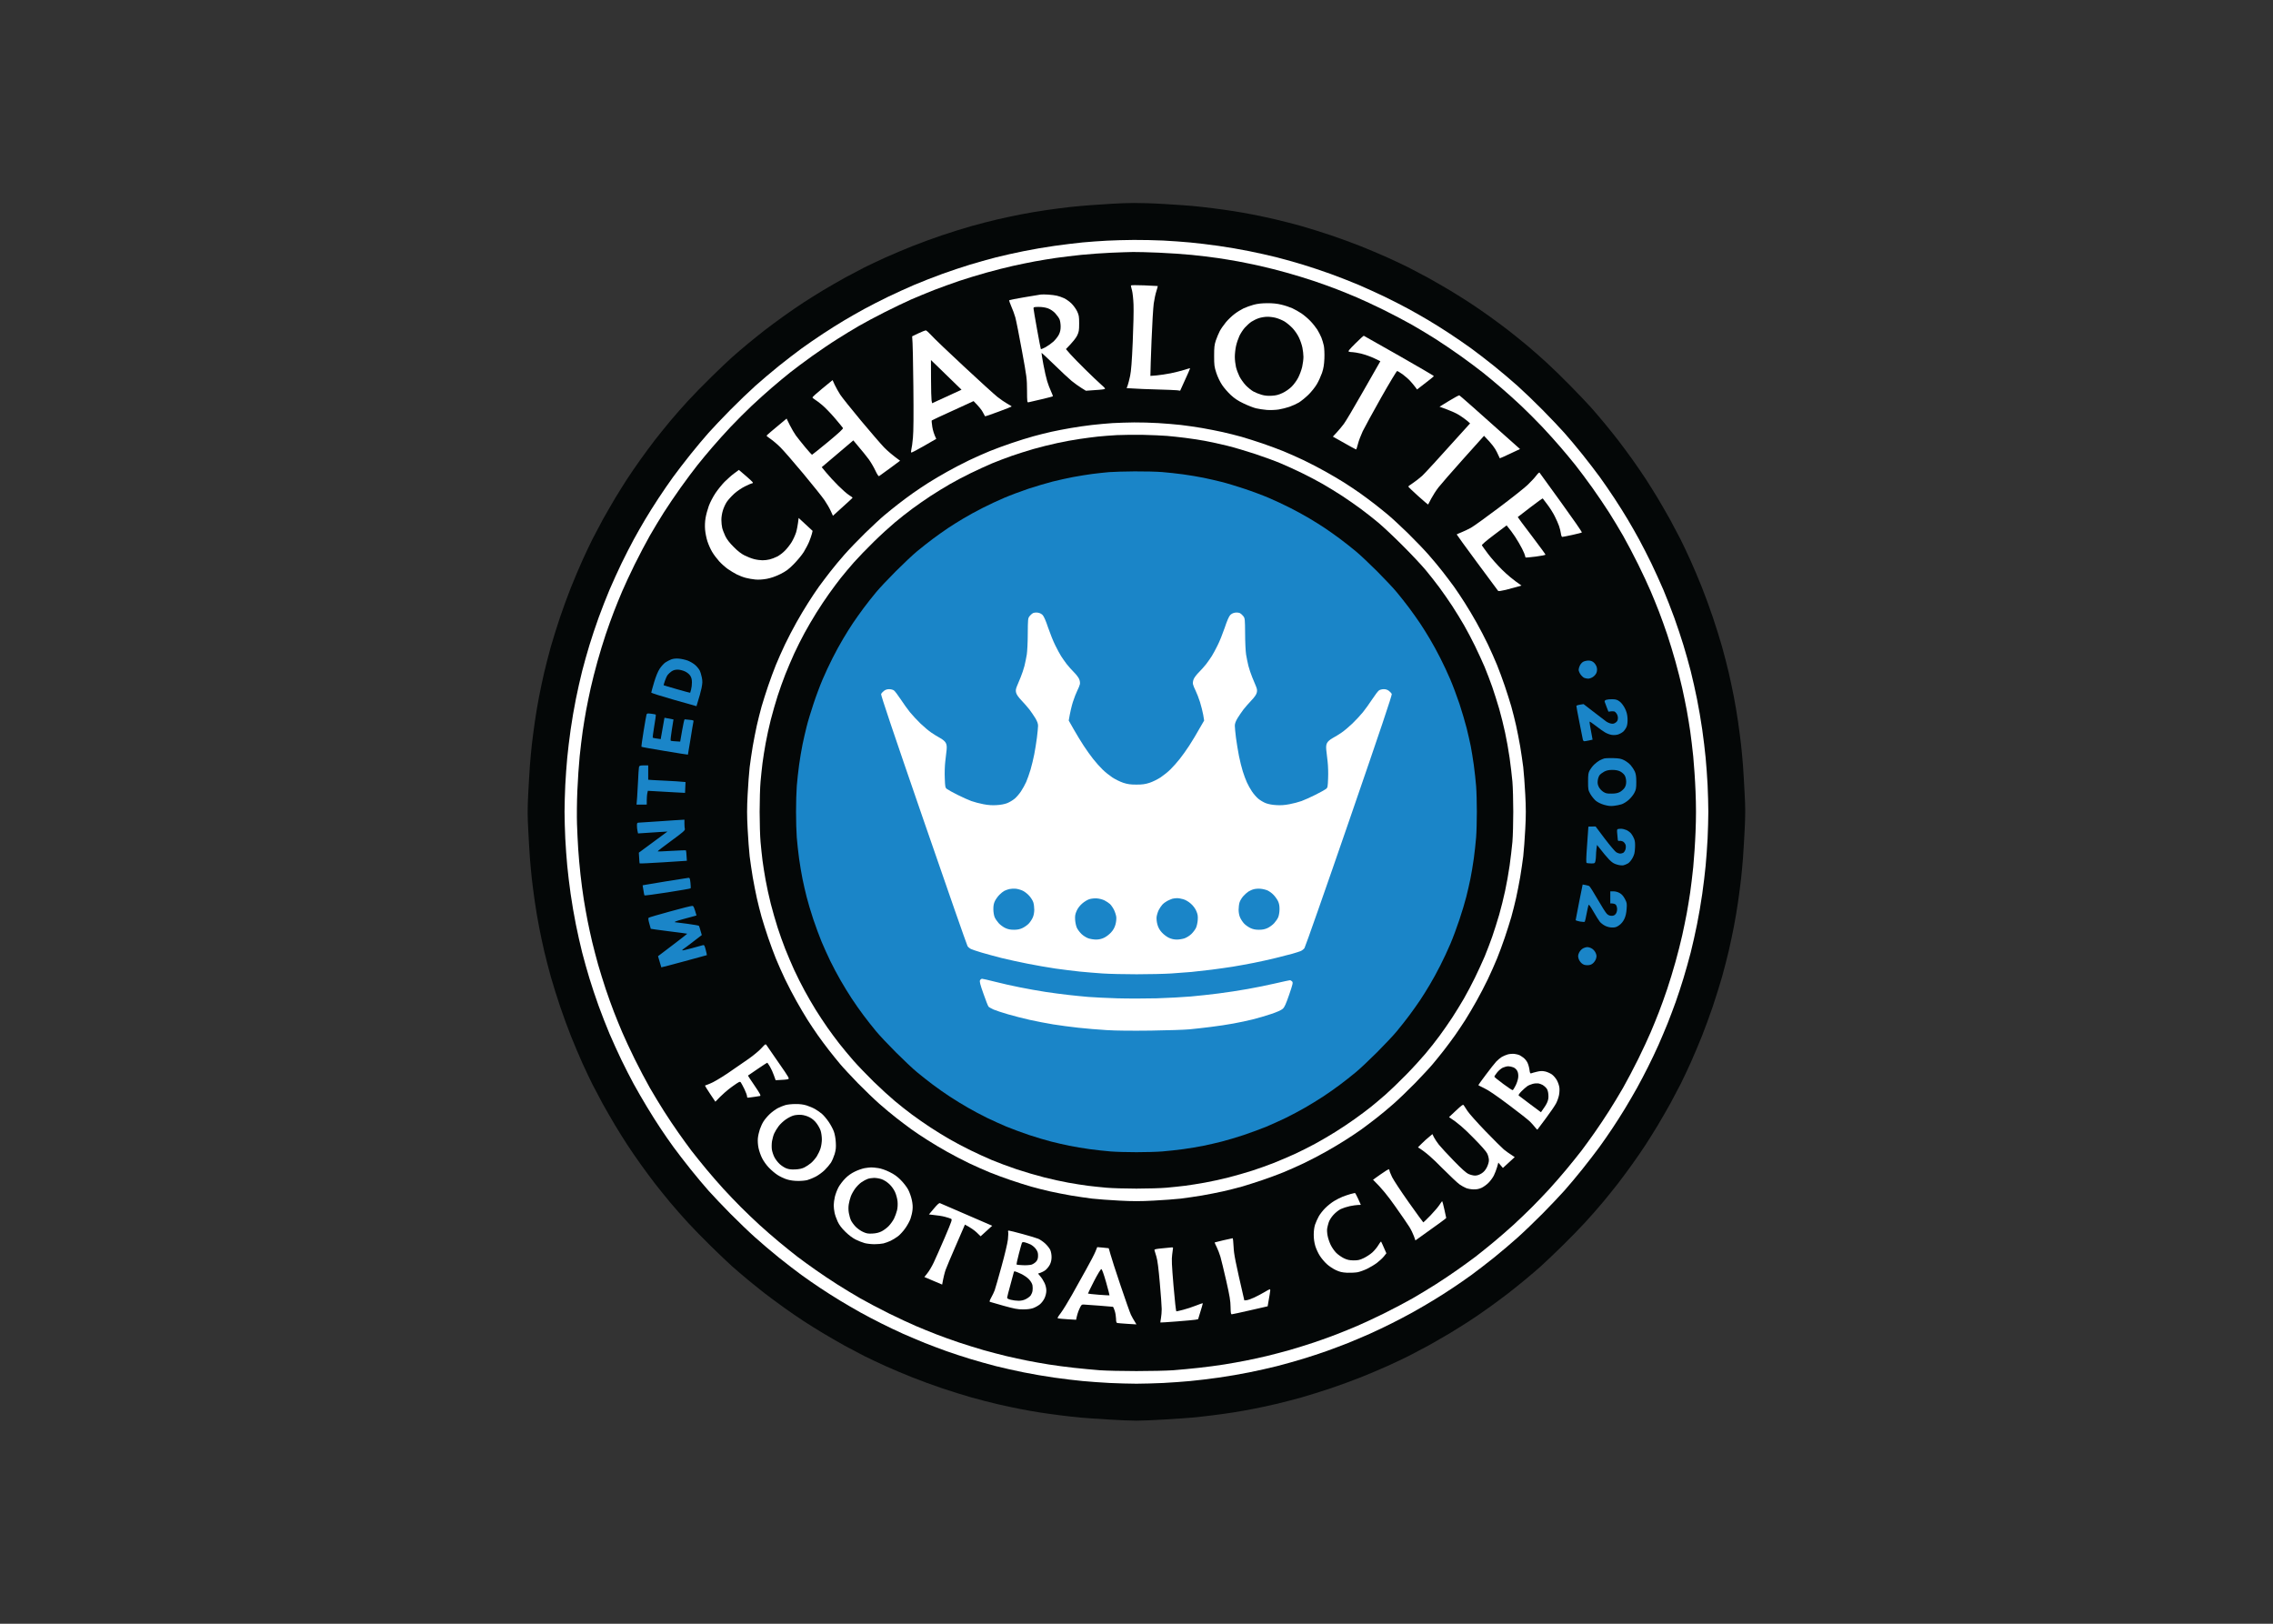 <svg clip-rule="evenodd" fill-rule="evenodd" stroke-linejoin="round" stroke-miterlimit="2" viewBox="0 0 560 400" xmlns="http://www.w3.org/2000/svg"><rect x="0" y="0" width="560" height="400" fill="#333333" stroke="none"/><g fill-rule="nonzero" transform="matrix(1.5 0 0 1.5 129.986 49.971)"><path d="m96.1.14c-.85.05-2.41.16-3.47.23-1.05.07-2.67.22-3.59.32s-2.65.33-3.84.5-3.03.48-4.09.69c-1.05.2-2.83.58-3.96.84-1.12.26-3.04.76-4.27 1.1-1.23.35-3.4 1.03-4.83 1.51s-3.63 1.29-4.89 1.79-3.24 1.34-4.4 1.86c-1.16.53-2.72 1.26-3.47 1.64s-2.19 1.14-3.22 1.7c-1.02.57-2.63 1.5-3.59 2.07-.95.58-2.37 1.46-3.15 1.97-.79.51-2.24 1.51-3.22 2.21-.99.71-2.41 1.76-3.16 2.34-.75.59-2.01 1.59-2.79 2.24s-1.92 1.62-2.54 2.17c-.61.54-2.16 2.02-3.45 3.28s-3.01 3.02-3.82 3.91c-.82.88-2.14 2.39-2.94 3.34-.79.95-1.92 2.35-2.5 3.1s-1.63 2.17-2.34 3.16c-.7.98-1.7 2.43-2.21 3.22-.51.78-1.39 2.2-1.97 3.15-.57.96-1.5 2.57-2.07 3.59-.56 1.03-1.32 2.47-1.7 3.22s-1.11 2.31-1.64 3.47c-.52 1.16-1.36 3.14-1.86 4.4s-1.31 3.46-1.79 4.89-1.16 3.6-1.51 4.83c-.34 1.23-.84 3.15-1.1 4.27-.26 1.13-.64 2.91-.84 3.96-.21 1.06-.52 2.9-.69 4.09s-.4 2.92-.5 3.84-.24 2.42-.31 3.34-.19 3.04-.28 4.71c-.12 2.4-.12 3.64.01 5.94.08 1.6.2 3.67.27 4.59s.21 2.42.31 3.34.33 2.65.5 3.84.48 3.03.69 4.09c.2 1.05.58 2.83.84 3.96.26 1.12.76 3.04 1.1 4.27.35 1.23 1.03 3.4 1.51 4.83s1.29 3.63 1.79 4.89 1.34 3.24 1.86 4.4c.53 1.16 1.26 2.72 1.64 3.47s1.14 2.19 1.7 3.22c.57 1.02 1.5 2.63 2.07 3.59.58.95 1.46 2.37 1.97 3.15.51.79 1.51 2.24 2.21 3.22.71.99 1.76 2.41 2.34 3.16s1.71 2.15 2.5 3.1c.8.95 2.12 2.46 2.94 3.34.81.89 2.53 2.65 3.82 3.91s2.84 2.74 3.45 3.28c.62.55 1.76 1.52 2.54 2.17s2.04 1.65 2.79 2.24c.75.58 2.17 1.63 3.16 2.34.98.7 2.43 1.7 3.22 2.21.78.51 2.2 1.39 3.15 1.97.96.57 2.57 1.5 3.59 2.07 1.03.56 2.47 1.32 3.22 1.7s2.31 1.11 3.47 1.64c1.16.52 3.14 1.36 4.4 1.86s3.46 1.31 4.89 1.79 3.6 1.16 4.83 1.51c1.23.34 3.15.84 4.27 1.1 1.13.26 2.78.62 3.69.79.9.18 2.32.43 3.15.56.84.13 2.41.36 3.5.49 1.09.14 2.62.31 3.41.38.78.07 2.82.21 4.52.31 1.7.11 3.76.19 4.58.19s2.88-.08 4.58-.19c1.7-.1 3.74-.24 4.52-.31.79-.07 2.32-.24 3.41-.38 1.09-.13 2.66-.36 3.5-.49.83-.13 2.25-.38 3.15-.56.91-.17 2.56-.53 3.69-.79 1.12-.26 3.04-.76 4.27-1.1 1.23-.35 3.4-1.03 4.83-1.51s3.63-1.29 4.89-1.79 3.24-1.34 4.4-1.86c1.16-.53 2.72-1.26 3.47-1.64s2.19-1.14 3.22-1.7c1.02-.57 2.63-1.5 3.59-2.07.95-.58 2.37-1.46 3.15-1.97.79-.51 2.24-1.51 3.22-2.21.99-.71 2.41-1.76 3.16-2.34.75-.59 2.01-1.59 2.79-2.24s1.92-1.62 2.54-2.17c.61-.54 2.16-2.02 3.45-3.28s3.01-3.02 3.82-3.91c.82-.88 2.14-2.39 2.94-3.34.79-.95 1.92-2.35 2.5-3.1s1.63-2.17 2.34-3.16c.7-.98 1.7-2.43 2.21-3.22.51-.78 1.39-2.2 1.97-3.15.57-.96 1.5-2.57 2.07-3.59.56-1.03 1.32-2.47 1.7-3.22s1.11-2.31 1.64-3.47c.52-1.16 1.36-3.14 1.86-4.4s1.31-3.46 1.79-4.89 1.16-3.6 1.51-4.83c.34-1.23.84-3.15 1.1-4.27.26-1.13.64-2.91.84-3.96.21-1.06.52-2.9.69-4.09s.4-2.92.5-3.84.24-2.42.31-3.34.19-3.04.28-4.71c.12-2.4.12-3.64-.01-5.94-.08-1.6-.2-3.67-.27-4.59s-.21-2.42-.31-3.34-.33-2.65-.5-3.84-.48-3.03-.69-4.09c-.2-1.05-.58-2.83-.84-3.96-.26-1.12-.76-3.04-1.1-4.27-.35-1.23-1.03-3.4-1.51-4.83s-1.29-3.63-1.79-4.89-1.34-3.24-1.86-4.4c-.53-1.16-1.26-2.72-1.64-3.47s-1.14-2.19-1.7-3.22c-.57-1.02-1.5-2.63-2.07-3.59-.58-.95-1.46-2.37-1.97-3.15-.51-.79-1.51-2.24-2.21-3.22-.71-.99-1.76-2.41-2.34-3.16-.59-.75-1.59-2.01-2.24-2.79s-1.62-1.92-2.17-2.54c-.54-.61-2.02-2.16-3.28-3.45s-3.02-3.01-3.91-3.82c-.88-.82-2.39-2.14-3.34-2.94-.95-.79-2.35-1.92-3.1-2.5s-2.17-1.63-3.16-2.34c-.98-.7-2.43-1.7-3.22-2.21-.78-.51-2.2-1.39-3.15-1.97-.96-.57-2.57-1.5-3.59-2.07-1.03-.56-2.47-1.32-3.22-1.7s-2.31-1.11-3.47-1.64c-1.16-.52-3.14-1.36-4.4-1.86s-3.46-1.31-4.89-1.79-3.6-1.16-4.83-1.51c-1.23-.34-3.15-.84-4.27-1.1-1.13-.26-2.78-.62-3.69-.79-.9-.18-2.32-.43-3.15-.56-.84-.13-2.41-.36-3.5-.49-1.09-.14-2.62-.31-3.41-.38-.78-.07-2.82-.21-4.52-.31-1.7-.11-3.96-.18-5.01-.17-1.06.01-2.62.06-3.47.12z" fill="#040707"/><path d="m95.17 6.21c-1.09.05-2.9.19-4.02.29-1.13.11-3.22.37-4.65.57s-3.69.59-5.01.86c-1.33.26-3.39.73-4.59 1.03-1.19.31-3.11.84-4.27 1.2-1.16.35-3.19 1.03-4.52 1.51s-3.39 1.29-4.58 1.79c-1.19.51-3.14 1.4-4.33 1.97-1.2.58-2.95 1.48-3.91 2-.95.52-2.43 1.36-3.28 1.87-.85.5-2.41 1.48-3.47 2.18-1.05.69-2.64 1.78-3.52 2.42-.89.65-2.56 1.93-3.72 2.86s-2.91 2.42-3.9 3.3c-.99.89-2.84 2.66-4.11 3.95s-2.88 2.98-3.57 3.76c-.7.78-2.03 2.37-2.96 3.53s-2.21 2.83-2.86 3.72c-.64.88-1.73 2.47-2.42 3.52-.7 1.06-1.68 2.62-2.18 3.47-.51.85-1.35 2.33-1.87 3.28-.52.96-1.42 2.71-2 3.91-.57 1.19-1.46 3.14-1.97 4.33-.5 1.19-1.31 3.25-1.79 4.58s-1.16 3.36-1.51 4.52c-.36 1.16-.89 3.08-1.2 4.27-.3 1.2-.77 3.26-1.03 4.59-.27 1.32-.66 3.58-.86 5.01s-.46 3.52-.56 4.65c-.11 1.12-.25 3.13-.32 4.45-.06 1.33-.12 3.31-.12 4.4s.06 3.07.12 4.4c.07 1.32.21 3.33.32 4.45.1 1.13.36 3.22.56 4.65s.59 3.69.86 5.01c.26 1.33.73 3.39 1.03 4.59.31 1.19.84 3.11 1.2 4.27.35 1.16 1.03 3.19 1.51 4.52s1.29 3.39 1.79 4.58c.51 1.19 1.4 3.14 1.97 4.33.58 1.2 1.48 2.95 2 3.91.52.95 1.5 2.65 2.18 3.77.68 1.13 1.68 2.72 2.23 3.53.54.82 1.49 2.19 2.11 3.04s1.88 2.49 2.81 3.65 2.26 2.75 2.96 3.53c.69.78 2.3 2.47 3.57 3.76 1.27 1.28 3.12 3.06 4.11 3.94.99.89 2.74 2.38 3.9 3.31s2.8 2.19 3.65 2.81 2.22 1.57 3.04 2.11c.81.55 2.29 1.49 3.28 2.09s2.52 1.49 3.4 1.98c.89.49 2.42 1.3 3.41 1.79.99.5 2.6 1.27 3.59 1.71s2.61 1.12 3.59 1.52c.99.39 2.58.99 3.53 1.33.96.34 2.68.91 3.84 1.26 1.16.36 3.08.89 4.27 1.2 1.2.3 3.26.77 4.59 1.03 1.32.27 3.58.66 5.01.86s3.52.46 4.65.56c1.12.11 3.13.25 4.45.32 1.33.06 3.31.12 4.4.12s3.07-.06 4.4-.12c1.32-.07 3.33-.21 4.45-.32 1.13-.1 3.22-.36 4.65-.56s3.69-.59 5.01-.86c1.33-.26 3.39-.73 4.59-1.03 1.19-.31 3.11-.84 4.27-1.2 1.16-.35 2.88-.92 3.84-1.26.95-.34 2.54-.94 3.53-1.33.98-.4 2.6-1.08 3.59-1.52s2.6-1.21 3.59-1.71c.99-.49 2.52-1.3 3.41-1.79.88-.49 2.41-1.38 3.4-1.98s2.47-1.54 3.28-2.09c.82-.54 2.19-1.49 3.04-2.11s2.49-1.88 3.65-2.81 2.91-2.42 3.9-3.31c.99-.88 2.84-2.66 4.11-3.94 1.27-1.29 2.88-2.98 3.57-3.76.7-.78 2.03-2.37 2.96-3.53s2.19-2.8 2.81-3.65 1.57-2.22 2.11-3.04c.55-.81 1.49-2.29 2.09-3.28s1.49-2.52 1.98-3.4c.49-.89 1.3-2.42 1.79-3.41.5-.99 1.27-2.6 1.71-3.59s1.12-2.61 1.52-3.59c.39-.99.99-2.58 1.33-3.53.34-.96.91-2.68 1.26-3.84.36-1.16.89-3.08 1.2-4.27.3-1.2.77-3.26 1.03-4.59.27-1.32.66-3.58.86-5.01s.46-3.52.56-4.65c.11-1.12.25-3.13.32-4.45.06-1.33.12-3.31.12-4.4s-.06-3.07-.12-4.4c-.07-1.32-.21-3.33-.32-4.45-.1-1.13-.36-3.22-.56-4.65s-.59-3.69-.86-5.01c-.26-1.33-.73-3.39-1.03-4.59-.31-1.19-.84-3.11-1.2-4.27-.35-1.16-1.03-3.19-1.51-4.52s-1.29-3.39-1.79-4.58c-.51-1.19-1.4-3.14-1.97-4.33-.58-1.2-1.48-2.95-2-3.91-.52-.95-1.36-2.43-1.87-3.28-.5-.85-1.48-2.41-2.18-3.47-.69-1.05-1.78-2.64-2.42-3.52-.65-.89-1.93-2.56-2.86-3.72s-2.26-2.75-2.96-3.53c-.69-.78-2.3-2.47-3.57-3.76s-3.12-3.06-4.11-3.95c-.99-.88-2.74-2.37-3.9-3.3s-2.83-2.21-3.72-2.86c-.88-.64-2.47-1.73-3.52-2.42-1.06-.7-2.62-1.68-3.47-2.18-.85-.51-2.33-1.35-3.28-1.87-.96-.52-2.71-1.42-3.91-2-1.19-.57-3.14-1.46-4.33-1.97-1.19-.5-3.25-1.31-4.58-1.79s-3.36-1.16-4.52-1.51c-1.16-.36-3.08-.89-4.27-1.2-1.2-.3-3.26-.77-4.59-1.03-1.32-.27-3.58-.66-5.01-.86s-3.52-.46-4.65-.56c-1.12-.11-3.13-.25-4.45-.32-1.33-.06-3.51-.11-4.83-.1-1.33.01-3.31.06-4.4.12z" fill="#fff"/><path d="m95.85 8.19c-1.33.06-3.53.21-4.89.35s-3.26.37-4.21.51-2.49.39-3.41.56-2.56.51-3.65.75-3.04.74-4.33 1.1c-1.3.36-3.3.97-4.46 1.36s-3.03 1.07-4.15 1.5c-1.12.44-2.82 1.15-3.78 1.56-.95.42-2.9 1.36-4.33 2.08s-3.36 1.75-4.27 2.28c-.92.53-2.51 1.5-3.53 2.15-1.03.64-2.86 1.89-4.09 2.76-1.23.88-2.88 2.11-3.67 2.74s-2.13 1.74-2.97 2.47c-.85.72-2.33 2.06-3.3 2.97-.96.91-2.52 2.46-3.45 3.45s-2.28 2.48-3 3.33c-.73.84-1.84 2.18-2.47 2.97s-1.86 2.44-2.74 3.67c-.87 1.23-2.12 3.06-2.77 4.09-.65 1.02-1.69 2.75-2.31 3.83-.62 1.09-1.74 3.21-2.48 4.71s-1.66 3.48-2.05 4.4-1.01 2.42-1.36 3.34c-.36.92-.97 2.62-1.36 3.78s-1 3.16-1.36 4.46c-.36 1.29-.86 3.24-1.1 4.33s-.58 2.73-.75 3.65-.42 2.46-.56 3.41-.36 2.82-.5 4.15c-.13 1.33-.31 3.86-.38 5.63-.08 1.77-.1 4.23-.06 5.45.04 1.23.13 3.09.2 4.15s.23 2.92.37 4.15c.13 1.22.38 3.09.55 4.15.17 1.05.45 2.64.63 3.53.17.88.51 2.41.74 3.4.24.99.68 2.68.98 3.75.31 1.07.87 2.88 1.25 4.02s.99 2.83 1.35 3.75c.35.92.97 2.42 1.36 3.34s1.31 2.9 2.05 4.4 1.86 3.62 2.48 4.71c.62 1.08 1.67 2.81 2.32 3.83.65 1.03 1.71 2.61 2.36 3.53.64.92 1.62 2.26 2.16 2.98.55.71 1.65 2.08 2.44 3.03s2.05 2.4 2.8 3.22c.74.81 2.05 2.18 2.9 3.03s2.22 2.16 3.03 2.9c.82.75 2.27 2.01 3.22 2.8s2.32 1.89 3.03 2.44c.72.54 2.06 1.52 2.98 2.16.92.65 2.5 1.71 3.53 2.36 1.02.65 2.75 1.7 3.83 2.32 1.09.62 3.21 1.74 4.71 2.48s3.48 1.66 4.4 2.05 2.42 1.01 3.34 1.36c.92.36 2.61.97 3.75 1.35s2.95.94 4.02 1.25c1.07.3 2.76.74 3.75.98.99.23 2.52.57 3.4.74.89.18 2.48.46 3.53.63 1.06.17 2.93.42 4.15.55 1.23.14 3.12.31 4.21.4 1.09.08 3.82.14 6.07.14s4.98-.06 6.07-.14c1.09-.09 2.98-.26 4.21-.4 1.22-.13 3.09-.38 4.15-.55 1.05-.17 2.64-.45 3.53-.63.88-.17 2.41-.51 3.4-.74.99-.24 2.68-.68 3.75-.98 1.07-.31 2.88-.87 4.02-1.25s2.83-.99 3.75-1.35c.92-.35 2.42-.97 3.34-1.36s2.9-1.31 4.4-2.05 3.62-1.86 4.71-2.48c1.08-.62 2.81-1.67 3.83-2.32 1.03-.65 2.61-1.71 3.53-2.36.92-.64 2.26-1.62 2.98-2.16.71-.55 2.08-1.65 3.03-2.44s2.4-2.05 3.22-2.8c.81-.74 2.18-2.05 3.03-2.9s2.16-2.22 2.9-3.03c.75-.82 2.01-2.27 2.8-3.22s1.89-2.32 2.44-3.03c.54-.72 1.52-2.06 2.16-2.98.65-.92 1.71-2.5 2.36-3.53.65-1.02 1.7-2.75 2.32-3.83.62-1.09 1.74-3.21 2.48-4.71s1.66-3.48 2.05-4.4 1.01-2.42 1.36-3.34c.36-.92.97-2.62 1.36-3.78s1-3.16 1.36-4.46c.36-1.29.86-3.24 1.1-4.33s.58-2.73.75-3.65.42-2.46.56-3.41.36-2.82.5-4.15c.13-1.33.31-3.92.38-5.76.1-2.44.1-4.24 0-6.68-.07-1.84-.25-4.43-.38-5.76-.14-1.33-.36-3.2-.5-4.15s-.39-2.49-.56-3.41-.51-2.56-.75-3.65-.74-3.04-1.1-4.33c-.36-1.3-.97-3.3-1.36-4.46s-1-2.86-1.36-3.78c-.35-.92-.97-2.42-1.36-3.34s-1.31-2.9-2.05-4.4-1.86-3.62-2.48-4.71c-.62-1.08-1.66-2.81-2.31-3.83-.65-1.03-1.9-2.86-2.77-4.09-.88-1.23-2.11-2.88-2.74-3.67s-1.74-2.13-2.47-2.97c-.72-.85-2.07-2.34-3-3.33s-2.49-2.54-3.45-3.45c-.97-.91-2.45-2.25-3.3-2.97-.84-.73-2.18-1.84-2.97-2.47s-2.44-1.86-3.67-2.74c-1.23-.87-3.06-2.12-4.09-2.77-1.02-.65-2.75-1.69-3.83-2.31-1.09-.62-3.21-1.74-4.71-2.48s-3.48-1.66-4.4-2.05-2.42-1.01-3.34-1.36c-.92-.36-2.62-.97-3.78-1.36s-3.16-1-4.46-1.36c-1.29-.36-3.24-.86-4.33-1.1s-2.73-.58-3.65-.75-2.46-.42-3.41-.56-2.82-.36-4.15-.5c-1.33-.13-3.78-.3-5.45-.37s-3.56-.12-4.21-.11c-.64.01-2.26.06-3.59.12z" fill="#040707"/><path d="m99.09 13.57c-.01.06.07.42.18.8.1.37.22 1.43.25 2.35.04.92-.02 3.68-.13 6.13-.14 3.23-.26 4.76-.43 5.57-.13.61-.31 1.32-.4 1.56l-.17.45c1.82.12 3.58.18 5.08.22s2.94.1 3.22.13l.49.07c1.3-2.84 1.66-3.68 1.64-3.69-.01-.02-.45.1-.96.27-.51.16-1.51.41-2.23.56-.71.14-1.76.3-2.32.35l-1.02.08c0-.77.09-3.16.19-5.82s.27-5.39.36-6.07c.1-.68.29-1.6.44-2.04.14-.44.24-.82.22-.83s-1.01-.06-2.21-.11c-1.26-.05-2.19-.04-2.2.02zm-14.82 1.49c-.2.03-1.42.23-2.71.45-1.28.22-2.38.43-2.44.47-.06.03.08.48.31.99s.54 1.34.68 1.85.63 2.97 1.08 5.45c.8 4.34.83 4.61.84 6.53.01 1.94.02 2 .26 1.95.14-.03 1.08-.25 2.11-.49 1.02-.24 1.87-.46 1.88-.5.02-.03-.13-.41-.32-.83-.2-.43-.48-1.17-.62-1.64-.15-.48-.43-1.7-.62-2.73-.19-1.02-.33-1.88-.31-1.92.02-.03.95.83 2.07 1.92 1.11 1.09 2.41 2.3 2.88 2.69.47.38 1.19.9 1.6 1.15l.74.46c2.02-.13 2.75-.2 2.94-.25.32-.08.32-.09-.5-.82-.46-.41-1.6-1.49-2.54-2.42-.94-.92-2.04-2.05-2.45-2.51l-.73-.84c1.17-1.19 1.66-1.85 1.84-2.22.29-.61.33-.83.33-1.99s-.04-1.37-.34-2.01c-.19-.39-.61-.97-.93-1.28s-.87-.7-1.21-.86-.87-.34-1.18-.41c-.3-.07-.94-.15-1.42-.18s-1.03-.04-1.24-.01zm34.99 1.67c-.51.14-1.27.41-1.67.6-.41.2-1.08.61-1.49.93-.41.31-1.04.91-1.4 1.34-.35.42-.81 1.08-1.01 1.45-.19.38-.49 1.07-.65 1.55-.24.74-.28 1.12-.28 2.54 0 1.52.03 1.77.36 2.79.22.66.6 1.46.95 1.98.31.47.96 1.22 1.43 1.65.61.57 1.2.96 2.09 1.38.68.33 1.6.69 2.04.8.44.1 1.25.23 1.79.27.57.04 1.39.01 1.92-.07.51-.08 1.32-.28 1.8-.45s1.17-.48 1.54-.7c.37-.23 1.07-.8 1.56-1.27.49-.48 1.11-1.26 1.39-1.74.28-.47.66-1.31.85-1.85.25-.76.34-1.31.39-2.36.03-.81-.01-1.66-.09-2.1-.09-.41-.27-1.02-.41-1.36-.14-.35-.45-.93-.68-1.31-.24-.37-.74-1-1.13-1.4-.38-.4-1.03-.95-1.44-1.23s-1.09-.66-1.52-.86c-.42-.19-1.23-.46-1.79-.59-.7-.17-1.43-.25-2.32-.24-.89 0-1.6.08-2.23.25z" fill="#fff"/><path d="m83.09 17.31c0 .12.26 1.66.58 3.43s.6 3.25.63 3.28c.03.04.36-.1.75-.3.38-.21.97-.63 1.31-.93.33-.31.74-.83.9-1.15.21-.42.29-.8.29-1.33 0-.41-.08-.94-.18-1.18s-.42-.68-.71-1c-.35-.36-.76-.64-1.18-.8-.41-.15-.97-.24-1.52-.24-.74 0-.86.03-.87.22zm37.03 1.62c-.37.12-.93.39-1.23.59-.31.21-.8.65-1.1.99-.29.33-.69.94-.88 1.35s-.44 1.14-.55 1.64c-.11.49-.2 1.3-.2 1.79 0 .5.09 1.25.19 1.68.1.42.36 1.12.57 1.54.22.43.68 1.08 1.04 1.46.36.37.92.83 1.25 1.01s.94.43 1.35.54c.51.15 1.02.2 1.67.16.71-.04 1.12-.15 1.76-.45.5-.23 1.11-.66 1.5-1.04.39-.39.84-1.01 1.1-1.52.24-.48.53-1.27.64-1.77.11-.49.2-1.21.2-1.61 0-.39-.08-1.07-.17-1.51-.09-.45-.34-1.18-.56-1.64-.22-.48-.67-1.14-1.05-1.55-.37-.39-.97-.89-1.33-1.11-.37-.22-1-.48-1.41-.59s-1.05-.19-1.42-.18c-.38 0-.99.1-1.37.22z" fill="#040707"/><path d="m64.18 21.43-1.02.49c.1.91.16 4.32.2 8.17.05 4.75.03 7.48-.07 8.49-.07.81-.19 1.68-.26 1.92-.06.23-.07.46-.02.51.05.04.99-.45 2.1-1.09l2.01-1.16c-.38-.77-.56-1.43-.65-1.97-.08-.54-.13-1.02-.09-1.05.03-.04 1.59-.77 3.47-1.62l3.4-1.56c.91.92 1.33 1.46 1.51 1.81.18.34.34.64.37.68.03.03 1.02-.3 2.21-.75 1.19-.44 2.17-.83 2.17-.86-.01-.04-.33-.24-.72-.45-.39-.22-1.13-.72-1.64-1.13s-2.99-2.66-5.51-5.01c-2.52-2.34-4.92-4.63-5.32-5.09-.41-.45-.83-.82-.93-.82-.11.01-.65.23-1.21.49zm71.79 1.65c-1.04 1.03-1.25 1.3-1.08 1.36.12.05.4.08.62.08s.88.12 1.46.26c.57.14 1.51.47 2.07.74l1.02.49c-.36.62-1.59 2.78-2.97 5.2-1.37 2.42-2.73 4.7-3.01 5.07-.28.38-.8 1.01-1.16 1.4l-.66.71c2.88 1.63 3.76 2.11 3.81 2.11s.19-.41.31-.9c.12-.5.48-1.43.78-2.08.31-.64 1.68-3.14 3.03-5.54 1.36-2.4 2.54-4.36 2.63-4.36.08 0 .49.25.9.54.4.3.96.78 1.23 1.08.28.3.64.74.82.98l.32.43c2.14-1.63 2.76-2.15 2.76-2.2s-2.57-1.55-5.71-3.34c-3.15-1.79-5.76-3.27-5.8-3.28-.04-.02-.66.54-1.37 1.25z" fill="#fff"/><path d="m66.26 28.92c0 1.7.05 3.29.09 3.54l.09.45 4.83-2.22c-2.21-2.14-3.34-3.24-3.93-3.82l-1.09-1.05z" fill="#040707"/><path d="m48.42 30.48c-.92.75-1.65 1.42-1.64 1.48.02.06.18.21.37.32s.73.51 1.2.9c.46.38 1.41 1.35 2.1 2.16s1.29 1.54 1.35 1.64c.06.12-.63.77-2.45 2.28-1.4 1.15-2.58 2.1-2.63 2.11-.05 0-.57-.57-1.15-1.27s-1.26-1.56-1.51-1.9-.69-1.1-.99-1.69l-.53-1.08c-2.54 2.1-3.29 2.75-3.29 2.81 0 .05.31.3.68.55.38.26 1.1.87 1.59 1.36.5.5 2.19 2.43 3.75 4.31 1.56 1.87 3.14 3.85 3.51 4.39.37.55.83 1.34 1.02 1.77l.35.77c2.5-2.25 3.23-2.93 3.23-2.97 0-.03-.27-.23-.59-.43-.33-.2-1.12-.9-1.77-1.55s-1.53-1.59-1.95-2.11l-.76-.92 5.19-4.4c1.5 1.77 2.2 2.65 2.53 3.1.32.44.81 1.26 1.07 1.82.33.7.53 1 .64.94.09-.05.89-.64 1.8-1.3l1.64-1.22c-1.3-.94-2.1-1.65-2.62-2.18-.52-.54-2.23-2.52-3.81-4.41-1.57-1.89-3.11-3.81-3.41-4.27s-.7-1.19-.9-1.61l-.35-.77zm102.91 2.05-1.55.95c1.83.64 2.75 1.07 3.22 1.37.48.3 1.08.73 1.34.96l.46.41c-5.53 6.15-7.47 8.24-7.87 8.61-.41.37-1.09.9-1.51 1.18-.42.27-.77.53-.77.58 0 .06.72.75 1.61 1.55s1.63 1.43 1.65 1.4c.02-.04.26-.48.52-.99.27-.51.79-1.32 1.17-1.81.37-.48 2.21-2.59 4.08-4.68l3.41-3.8c1.37 1.41 1.77 1.99 2.11 2.67.26.54.48 1.01.48 1.02.01.02.75-.31 1.66-.74l1.66-.78c-7.62-6.81-9.89-8.8-9.97-8.82-.09-.01-.85.4-1.7.92zm-55.23 3.64c-.92.06-2.45.2-3.41.31-.95.11-2.51.33-3.46.5-.96.16-2.38.44-3.16.61-.79.17-2.12.51-2.97.74-.86.23-2.47.74-3.6 1.12-1.12.38-2.74.97-3.59 1.32-.85.34-2.38 1.03-3.4 1.51-1.02.49-2.64 1.33-3.59 1.87-.96.53-2.35 1.36-3.1 1.83-.75.48-1.89 1.24-2.54 1.7s-1.73 1.26-2.41 1.79-1.71 1.36-2.29 1.85c-.58.48-1.99 1.8-3.15 2.92-1.15 1.13-2.68 2.72-3.4 3.54-.73.82-1.77 2.08-2.32 2.79-.56.71-1.39 1.82-1.86 2.46-.46.65-1.27 1.85-1.78 2.67-.52.81-1.39 2.26-1.92 3.22-.54.95-1.38 2.57-1.87 3.59-.48 1.02-1.17 2.55-1.51 3.4-.35.85-.91 2.39-1.26 3.41s-.83 2.55-1.08 3.4c-.24.86-.59 2.25-.78 3.1s-.49 2.38-.67 3.41c-.17 1.02-.4 2.58-.51 3.46-.1.89-.25 2.9-.33 4.46-.12 2.2-.12 3.5 0 5.7.08 1.56.23 3.57.33 4.46.11.88.34 2.44.51 3.46.18 1.03.48 2.56.67 3.41s.54 2.24.78 3.1c.25.85.73 2.38 1.08 3.4s.91 2.56 1.26 3.41c.34.85 1.03 2.38 1.51 3.4.49 1.02 1.33 2.64 1.87 3.59.53.96 1.36 2.35 1.83 3.1.48.75 1.24 1.89 1.7 2.54s1.26 1.73 1.79 2.41 1.36 1.71 1.85 2.29c.48.58 1.8 1.99 2.92 3.15 1.13 1.15 2.72 2.68 3.54 3.4.82.73 2.08 1.77 2.79 2.32.71.56 1.82 1.39 2.46 1.86.65.46 1.85 1.27 2.67 1.78.81.52 2.26 1.39 3.22 1.92.95.54 2.57 1.38 3.59 1.87 1.02.48 2.55 1.17 3.4 1.51.85.35 2.39.91 3.41 1.26s2.55.83 3.4 1.08c.86.24 2.25.59 3.1.78s2.38.49 3.41.67c1.02.17 2.58.4 3.46.51.89.1 2.9.25 4.46.33 2.2.12 3.5.12 5.7 0 1.56-.08 3.57-.23 4.46-.33.88-.11 2.44-.34 3.46-.51 1.03-.18 2.56-.48 3.41-.67s2.24-.54 3.1-.78c.85-.25 2.38-.73 3.4-1.08s2.56-.91 3.41-1.26c.85-.34 2.38-1.03 3.4-1.51 1.02-.49 2.64-1.33 3.59-1.87.96-.53 2.41-1.4 3.22-1.92.82-.51 2.02-1.32 2.67-1.78.64-.47 1.75-1.3 2.46-1.86.71-.55 1.97-1.59 2.79-2.32.82-.72 2.41-2.25 3.54-3.4 1.12-1.16 2.44-2.57 2.92-3.15.49-.58 1.32-1.61 1.85-2.29s1.33-1.76 1.79-2.41 1.22-1.79 1.7-2.54c.47-.75 1.3-2.14 1.83-3.1.54-.95 1.38-2.57 1.87-3.59.48-1.02 1.17-2.55 1.51-3.4.35-.85.91-2.39 1.26-3.41s.83-2.55 1.08-3.4c.24-.86.59-2.25.78-3.1s.49-2.38.67-3.41c.17-1.02.4-2.58.51-3.46.1-.89.25-2.9.33-4.46.12-2.2.12-3.5 0-5.7-.08-1.56-.23-3.57-.33-4.46-.11-.88-.34-2.44-.51-3.46-.18-1.03-.48-2.56-.67-3.41s-.54-2.24-.78-3.1c-.25-.85-.73-2.38-1.08-3.4s-.91-2.56-1.26-3.41c-.34-.85-1.03-2.38-1.51-3.4-.49-1.02-1.33-2.64-1.87-3.59-.53-.96-1.4-2.41-1.92-3.22-.51-.82-1.32-2.02-1.78-2.67-.47-.64-1.3-1.75-1.86-2.46-.55-.71-1.59-1.97-2.32-2.79-.72-.82-2.25-2.41-3.4-3.54-1.16-1.12-2.57-2.44-3.15-2.92-.58-.49-1.61-1.32-2.29-1.85s-1.76-1.33-2.41-1.79-1.79-1.22-2.54-1.7c-.75-.47-2.14-1.3-3.1-1.83-.95-.54-2.57-1.38-3.59-1.87-1.02-.48-2.55-1.17-3.4-1.51-.85-.35-2.39-.91-3.41-1.26s-2.55-.83-3.4-1.08c-.86-.24-2.25-.59-3.1-.78s-2.38-.49-3.41-.67c-1.02-.17-2.58-.4-3.46-.5-.89-.1-2.56-.24-3.72-.31s-2.94-.12-3.96-.11-2.61.06-3.53.11z" fill="#fff"/><path d="m96.84 38.14c-1.05.06-2.5.17-3.22.25-.71.08-2.05.25-2.97.39-.92.13-2.56.43-3.65.67-1.09.23-2.85.67-3.9.97-1.06.31-2.68.82-3.6 1.14-.91.32-2.39.88-3.28 1.25-.88.38-2.44 1.09-3.46 1.59-1.03.5-2.56 1.31-3.41 1.8s-2.27 1.36-3.16 1.94c-.88.58-2.25 1.53-3.03 2.11-.79.58-2.07 1.59-2.85 2.25-.78.65-2.34 2.07-3.45 3.16-1.12 1.09-2.6 2.63-3.29 3.41s-1.64 1.92-2.12 2.52c-.47.6-1.34 1.75-1.91 2.56-.58.81-1.54 2.24-2.12 3.18-.59.94-1.46 2.43-1.94 3.32-.49.89-1.24 2.39-1.68 3.34-.44.96-1.1 2.52-1.48 3.47s-.94 2.54-1.26 3.53-.82 2.74-1.12 3.9c-.29 1.16-.68 2.91-.85 3.9-.18.99-.41 2.44-.51 3.22-.1.79-.24 2.15-.32 3.04-.08.88-.15 3.11-.15 4.95s.07 4.07.15 4.95c.08.89.22 2.25.32 3.04.1.78.33 2.23.51 3.22.17.99.56 2.74.85 3.9.3 1.16.8 2.91 1.12 3.9s.88 2.58 1.26 3.53 1.04 2.51 1.48 3.47c.44.95 1.19 2.45 1.68 3.34.48.89 1.3 2.31 1.83 3.16s1.39 2.16 1.92 2.91c.52.75 1.41 1.94 1.96 2.65s1.6 1.96 2.32 2.79c.72.82 2.23 2.39 3.34 3.48 1.12 1.09 2.68 2.51 3.46 3.16.78.66 2.06 1.67 2.85 2.25.78.58 2.15 1.53 3.03 2.11.89.58 2.31 1.45 3.16 1.94s2.38 1.3 3.41 1.8c1.02.5 2.61 1.23 3.52 1.61.92.39 2.74 1.06 4.03 1.5 1.29.43 3.33 1.03 4.52 1.33s2.97.7 3.96.87c.99.18 2.44.41 3.22.51.79.1 2.15.24 3.04.32.88.08 3.11.15 4.95.15s4.07-.07 4.95-.15c.89-.08 2.25-.22 3.04-.32.78-.1 2.23-.33 3.22-.51.99-.17 2.74-.56 3.9-.85 1.16-.3 2.91-.8 3.9-1.12s2.58-.88 3.53-1.26 2.51-1.04 3.47-1.48c.95-.44 2.45-1.19 3.34-1.68.89-.48 2.38-1.35 3.32-1.94.94-.58 2.37-1.54 3.18-2.12.81-.57 1.96-1.44 2.56-1.91.6-.48 1.74-1.43 2.52-2.12s2.32-2.17 3.41-3.29c1.09-1.11 2.51-2.67 3.16-3.45.66-.78 1.67-2.06 2.25-2.85.58-.78 1.53-2.15 2.11-3.03.58-.89 1.45-2.31 1.94-3.16s1.3-2.38 1.8-3.41c.5-1.02 1.21-2.58 1.59-3.46.37-.89.93-2.37 1.25-3.28.32-.92.83-2.54 1.14-3.6.3-1.05.74-2.81.97-3.9.24-1.09.57-2.95.74-4.15.17-1.19.37-2.94.46-3.9.08-.95.14-3.18.14-4.95s-.06-4-.14-4.95c-.09-.96-.29-2.71-.46-3.9-.17-1.2-.5-3.06-.74-4.15-.23-1.09-.67-2.85-.97-3.9-.31-1.06-.82-2.68-1.14-3.6-.32-.91-.88-2.39-1.25-3.28-.38-.88-1.09-2.44-1.59-3.46-.5-1.03-1.31-2.56-1.8-3.41s-1.36-2.27-1.94-3.16c-.58-.88-1.53-2.25-2.11-3.03-.58-.79-1.59-2.07-2.24-2.85s-2.35-2.6-3.79-4.03c-1.43-1.44-3.25-3.14-4.03-3.79s-2.06-1.66-2.85-2.24c-.78-.58-2.15-1.53-3.03-2.11-.89-.58-2.31-1.45-3.16-1.94s-2.38-1.3-3.41-1.8c-1.02-.5-2.61-1.23-3.52-1.61-.92-.39-2.82-1.09-4.22-1.55-1.39-.46-3.45-1.07-4.58-1.35-1.12-.28-2.79-.64-3.71-.81-.92-.16-2.37-.39-3.22-.49-.85-.11-2.19-.25-2.97-.32-.79-.06-2.52-.14-3.84-.17-1.33-.03-3.28-.01-4.34.04z" fill="#040707"/><path d="m33.92 44.44c-.44.32-1.15.95-1.58 1.39s-1.1 1.27-1.49 1.85c-.4.6-.87 1.5-1.09 2.1-.21.58-.45 1.47-.53 1.98-.1.56-.13 1.32-.08 1.89.04.53.21 1.39.38 1.92s.52 1.32.78 1.75c.25.43.77 1.12 1.15 1.54.37.41 1.01.98 1.42 1.27s1.08.69 1.49.9c.4.2 1.07.46 1.48.56.41.11 1.11.23 1.55.27.51.05 1.19.01 1.86-.11.73-.14 1.4-.37 2.23-.77.97-.49 1.36-.77 2.23-1.65.58-.59 1.32-1.48 1.64-1.99.31-.51.72-1.28.89-1.71.17-.42.37-.99.44-1.26l.12-.5-2.29-2.12c-.14 1.21-.29 1.92-.42 2.37-.14.44-.46 1.15-.72 1.58s-.76 1.07-1.11 1.42c-.35.36-.93.8-1.3.98-.36.18-.91.39-1.22.46-.3.08-.83.14-1.17.14s-.96-.08-1.37-.19c-.41-.1-1.1-.37-1.54-.59-.55-.27-1.13-.71-1.8-1.39-.69-.68-1.12-1.24-1.39-1.79-.21-.45-.45-1.06-.52-1.37-.07-.3-.13-.89-.13-1.3-.01-.4.1-1.1.24-1.54.13-.45.42-1.08.65-1.42.22-.33.77-.94 1.21-1.34.47-.42 1.22-.94 1.8-1.22.54-.27 1.06-.49 1.14-.49.09.01.14-.05.13-.13-.02-.07-.54-.57-1.16-1.1l-1.14-.97z" fill="#fff"/><path d="m95.54 44.22c-.68.06-1.93.19-2.78.3-.86.12-2.28.34-3.16.51-.89.17-2.39.5-3.35.74-.95.24-2.73.77-3.96 1.17-1.22.41-3.04 1.09-4.02 1.51-.99.42-2.58 1.16-3.53 1.65-.96.48-2.38 1.26-3.16 1.73-.78.46-1.93 1.18-2.54 1.59s-1.73 1.2-2.48 1.76-1.92 1.48-2.6 2.05c-.68.56-2.24 2.03-3.47 3.26s-2.7 2.79-3.26 3.47c-.57.68-1.49 1.85-2.05 2.6s-1.35 1.87-1.76 2.48-1.13 1.76-1.59 2.54c-.47.78-1.25 2.2-1.73 3.16-.49.95-1.23 2.54-1.65 3.53-.42.98-1.1 2.8-1.5 4.02-.41 1.23-.92 2.9-1.12 3.72-.21.81-.51 2.15-.68 2.97s-.42 2.32-.56 3.34-.31 2.58-.38 3.47c-.07.88-.12 2.78-.12 4.21s.05 3.33.12 4.21c.07.89.24 2.45.38 3.47s.39 2.52.56 3.34.47 2.16.68 2.97c.2.82.7 2.47 1.09 3.66.4 1.19 1.02 2.86 1.37 3.71.36.85 1 2.27 1.43 3.16s1.19 2.31 1.68 3.16c.48.85 1.31 2.19 1.82 2.97s1.39 2.04 1.96 2.79c.56.75 1.48 1.92 2.05 2.6.56.68 2.03 2.24 3.26 3.47s2.79 2.7 3.47 3.26c.68.57 1.85 1.49 2.6 2.05.75.57 2.01 1.45 2.79 1.96s2.12 1.34 2.97 1.82c.85.49 2.27 1.25 3.16 1.68s2.31 1.07 3.16 1.43c.85.35 2.52.97 3.71 1.37 1.19.39 2.84.89 3.66 1.09.81.21 2.15.51 2.97.68s2.32.42 3.34.56 2.58.31 3.47.38c.88.07 2.78.12 4.21.12s3.33-.05 4.21-.12c.89-.07 2.45-.24 3.47-.38s2.52-.39 3.34-.56 2.16-.47 2.97-.68c.82-.2 2.47-.7 3.66-1.09 1.19-.4 2.86-1.02 3.71-1.37.85-.36 2.27-1 3.16-1.43s2.31-1.19 3.16-1.68c.85-.48 2.19-1.31 2.97-1.82s2.04-1.39 2.79-1.96c.75-.56 1.92-1.48 2.6-2.05.68-.56 2.24-2.03 3.47-3.26s2.7-2.79 3.26-3.47c.57-.68 1.49-1.85 2.05-2.6s1.35-1.87 1.76-2.48 1.13-1.76 1.59-2.54c.47-.78 1.25-2.2 1.73-3.16.49-.95 1.23-2.54 1.65-3.53.42-.98 1.1-2.8 1.5-4.02.41-1.23.92-2.9 1.12-3.72.21-.81.51-2.15.68-2.97s.42-2.32.56-3.34.31-2.58.38-3.47c.07-.88.12-2.78.12-4.21s-.05-3.33-.12-4.21c-.07-.89-.24-2.45-.38-3.47s-.37-2.41-.5-3.09c-.14-.69-.44-2.02-.68-2.98-.24-.95-.77-2.73-1.17-3.96-.41-1.22-1.09-3.04-1.51-4.02-.42-.99-1.16-2.58-1.65-3.53-.48-.96-1.26-2.38-1.73-3.16-.46-.78-1.18-1.93-1.59-2.54s-1.2-1.73-1.76-2.48-1.48-1.92-2.05-2.6c-.56-.68-2.03-2.24-3.26-3.47s-2.79-2.7-3.47-3.26c-.68-.57-1.85-1.49-2.6-2.05s-1.87-1.35-2.48-1.76-1.76-1.13-2.54-1.59c-.78-.47-2.2-1.25-3.16-1.73-.95-.49-2.54-1.23-3.53-1.65-.98-.42-2.8-1.1-4.02-1.5-1.23-.41-2.9-.92-3.72-1.12-.81-.21-2.15-.51-2.97-.68s-2.32-.42-3.34-.56-2.58-.31-3.47-.38c-.88-.07-2.92-.12-4.52-.11s-3.47.07-4.15.12z" fill="#1a85c8"/><path d="m165.67 44.79c-.24.33-.88 1.01-1.42 1.53-.53.51-2.68 2.21-4.76 3.77-2.08 1.57-4.14 3.05-4.58 3.29s-1.13.57-1.54.73c-.4.16-.75.32-.77.34s1.48 2.09 3.33 4.59c1.84 2.5 3.41 4.61 3.47 4.68.07.08.5.02 1.25-.16.63-.16 1.47-.38 1.87-.5l.72-.21c-1.41-.96-2.43-1.85-3.19-2.6s-1.79-1.92-2.3-2.6-.96-1.31-1.01-1.4c-.05-.1.62-.69 1.99-1.72l2.07-1.56c.55.65 1 1.28 1.37 1.83.36.54.89 1.44 1.16 1.98.28.55.5 1.09.51 1.21 0 .12.04.23.09.25.05.03.81-.04 1.68-.15s1.58-.25 1.57-.32c0-.07-1.04-1.47-2.29-3.13-1.26-1.65-2.28-3.02-2.26-3.04s.94-.73 2.05-1.58c1.1-.85 2.03-1.51 2.05-1.48.03.04.37.48.76 1 .39.51.94 1.37 1.21 1.92.27.54.6 1.26.71 1.61.12.34.25.88.3 1.2.04.35.14.59.23.59.08 0 .82-.14 1.64-.32s1.53-.36 1.58-.41c.06-.04-1.47-2.25-3.39-4.9-1.91-2.66-3.52-4.88-3.57-4.93-.04-.06-.28.16-.53.49zm-82.69 22.6c-.16.09-.41.32-.55.51-.25.33-.26.52-.28 2.85 0 1.38-.08 2.92-.16 3.43s-.26 1.35-.38 1.86c-.13.51-.41 1.34-.62 1.85-.22.52-.5 1.2-.63 1.52-.19.47-.21.68-.12 1.05.08.31.39.75.9 1.28.43.45 1.01 1.12 1.3 1.49.28.37.71 1.01.96 1.41.31.53.44.89.44 1.24 0 .27-.09 1.17-.19 1.98-.11.82-.3 2.05-.44 2.73-.13.68-.4 1.79-.6 2.48-.2.68-.53 1.6-.72 2.04-.2.44-.58 1.14-.86 1.55-.27.41-.74.95-1.04 1.2s-.85.58-1.23.73c-.42.16-1.08.29-1.73.32-.72.05-1.41 0-2.17-.15-.61-.11-1.5-.35-1.98-.52s-1.51-.64-2.29-1.03c-.79-.4-1.56-.82-1.72-.95-.27-.21-.3-.32-.35-1.77-.04-.85 0-2.08.08-2.73.08-.64.18-1.51.22-1.91.05-.56.02-.85-.13-1.15-.14-.26-.46-.54-.92-.8-.39-.21-1.05-.61-1.45-.89-.41-.27-1.21-.95-1.78-1.49-.57-.55-1.35-1.39-1.74-1.87-.38-.47-1.07-1.43-1.53-2.13s-.96-1.36-1.12-1.46c-.15-.1-.5-.19-.77-.19-.33 0-.61.09-.85.28-.2.16-.41.38-.47.5-.07.16 1.89 5.98 6.96 20.68 3.88 11.26 7.14 20.59 7.24 20.74.1.16.34.36.53.46.18.09 1.01.37 1.82.61.82.24 2.3.64 3.28.89.99.24 2.89.66 4.22.92 1.32.27 3.39.62 4.58.8 1.19.17 3 .39 4.02.5 1.02.1 2.71.24 3.75.31s3.54.13 5.57.13 4.58-.06 5.67-.13 2.59-.18 3.34-.25 2.23-.24 3.28-.37c1.06-.13 2.62-.36 3.47-.49.85-.14 2.41-.42 3.47-.63 1.05-.21 2.7-.57 3.65-.81.95-.23 2.15-.54 2.66-.68.51-.15 1.13-.34 1.36-.43.24-.09.54-.32.67-.51s3.44-9.61 7.34-20.93c5.1-14.79 7.07-20.65 7-20.81-.06-.12-.27-.34-.47-.5-.24-.19-.52-.28-.85-.28-.27 0-.62.09-.77.19-.16.1-.66.76-1.12 1.46s-1.15 1.66-1.53 2.13c-.39.48-1.17 1.32-1.74 1.87-.57.54-1.37 1.22-1.78 1.49-.4.28-1.06.68-1.45.89-.46.26-.78.54-.92.8-.15.3-.18.59-.13 1.15.04.4.14 1.27.22 1.91.08.65.12 1.88.08 2.73-.05 1.45-.08 1.56-.35 1.77-.16.13-.93.55-1.72.95-.78.39-1.81.86-2.29 1.03s-1.37.41-1.98.52c-.76.15-1.45.2-2.17.15-.65-.03-1.31-.16-1.73-.32-.38-.15-.93-.48-1.23-.73s-.77-.79-1.04-1.2c-.28-.41-.65-1.08-.83-1.49-.19-.41-.49-1.22-.67-1.8-.18-.57-.47-1.72-.63-2.53-.16-.82-.38-2.16-.49-2.98-.1-.81-.19-1.71-.19-1.98 0-.35.13-.71.44-1.24.25-.4.68-1.04.96-1.41.29-.37.87-1.04 1.3-1.49.51-.53.82-.97.9-1.28.09-.37.07-.58-.12-1.05-.13-.32-.41-1-.63-1.52-.21-.51-.49-1.34-.62-1.85-.12-.51-.3-1.35-.38-1.86s-.16-2.05-.16-3.43c-.02-2.33-.03-2.52-.28-2.85-.14-.19-.39-.42-.55-.51-.18-.09-.51-.13-.8-.09-.32.04-.6.18-.82.4-.21.23-.53.96-.9 2.08-.33.96-.85 2.27-1.18 2.91-.32.65-.74 1.43-.94 1.74-.19.3-.6.89-.91 1.3-.32.4-.86 1.02-1.21 1.36s-.73.84-.85 1.11c-.13.32-.17.63-.12.87.05.21.24.68.43 1.05.19.38.51 1.21.72 1.86.2.65.44 1.6.53 2.11l.15.93c-1.31 2.3-2.03 3.5-2.46 4.14-.42.65-1.12 1.63-1.55 2.17-.43.55-1.12 1.32-1.53 1.72-.41.41-1.14.99-1.62 1.31-.47.31-1.28.71-1.79.88-.74.24-1.19.3-2.17.3s-1.43-.06-2.17-.3c-.51-.17-1.32-.57-1.79-.88-.48-.32-1.21-.9-1.62-1.31-.41-.4-1.1-1.17-1.53-1.72-.43-.54-1.13-1.52-1.55-2.17-.43-.64-1.15-1.84-1.62-2.66l-.84-1.48c.24-1.44.48-2.39.68-3.04.21-.65.53-1.48.72-1.86.19-.37.38-.84.43-1.05.05-.24.01-.55-.12-.87-.12-.27-.5-.77-.85-1.11s-.89-.96-1.21-1.36c-.31-.41-.72-1-.91-1.3-.2-.31-.62-1.09-.94-1.74-.33-.64-.85-1.95-1.18-2.91-.37-1.12-.69-1.85-.9-2.08-.22-.22-.5-.36-.82-.4-.29-.04-.62 0-.8.09z" fill="#fff"/><path d="m23.59 74.98c-.27.1-.7.33-.96.5-.25.17-.67.63-.93 1.02-.31.48-.62 1.23-.93 2.26-.25.85-.46 1.61-.46 1.67 0 .07 1.67.6 3.71 1.18l3.72 1.05c.48-1.53.71-2.42.83-2.97.16-.83.17-1.11.05-1.73-.08-.41-.24-.94-.36-1.17s-.43-.62-.71-.87c-.27-.25-.83-.58-1.23-.74-.41-.15-1.08-.3-1.49-.33-.49-.04-.91.01-1.24.13zm149.75.41c-.19.12-.42.39-.52.62-.11.22-.19.52-.19.68 0 .15.12.47.28.71s.43.5.59.59c.17.08.48.15.68.15.2.01.57-.12.8-.28.26-.17.5-.46.59-.71.1-.3.11-.58.03-.9-.07-.26-.28-.59-.49-.77-.27-.23-.52-.31-.9-.31-.29.01-.68.1-.87.22z" fill="#1a85c8"/><path d="m23.66 76.93c-.23.16-.52.42-.65.59s-.34.62-.46.99c-.13.38-.22.7-.21.71.01.02.99.31 2.18.65s2.17.61 2.18.59c0-.01.07-.25.15-.52s.14-.8.14-1.18c0-.49-.08-.8-.28-1.11-.17-.26-.51-.53-.89-.71-.36-.16-.86-.28-1.18-.28-.39 0-.7.09-.98.27z" fill="#040707"/><path d="m177.18 81.61c-.24.09-.32.19-.27.34.04.12.19.53.34.91l.27.7c.93-.12 1.03-.08 1.28.23.18.23.28.52.28.82-.01.36-.09.53-.35.73-.26.19-.44.24-.77.18-.24-.04-.6-.2-.81-.35-.2-.15-1.12-.85-2.04-1.56l-1.67-1.29c-.94.13-1.18.22-1.18.31s.22 1.3.5 2.7c.27 1.39.52 2.66.56 2.81.03.16.14.28.24.28s.45-.06.77-.13l.59-.13c-.43-2.24-.52-2.92-.49-2.96.03-.03.49.28 1.02.69.53.42 1.21.9 1.52 1.08.3.18.8.37 1.11.41.35.05.74.02 1.05-.08.28-.09.66-.31.85-.48.19-.18.43-.54.54-.81.12-.34.17-.78.14-1.37-.04-.63-.15-1.06-.42-1.6-.21-.43-.56-.9-.84-1.12-.39-.3-.61-.38-1.18-.4-.38-.02-.85.03-1.04.09zm-157.65 2.43c-.04.13-.26 1.36-.48 2.73-.23 1.38-.38 2.53-.35 2.56.03.04 1.76.35 3.84.69 2.08.35 3.78.62 3.79.6s.2-1.15.42-2.51c.21-1.36.43-2.62.47-2.81.08-.32.07-.33-.63-.4-.39-.04-.75-.07-.8-.08-.05 0-.24.82-.41 1.83l-.32 1.83c-1.14-.05-1.51-.11-1.56-.16s.04-.85.19-1.78l.27-1.7c-.48-.1-.81-.16-1.05-.2l-.43-.08-.62 3.51c-.96-.13-1.27-.2-1.3-.23-.04-.03.07-.88.24-1.9.18-1.01.29-1.86.25-1.9-.03-.03-.37-.09-.75-.14-.61-.08-.7-.06-.77.14zm157.29 7.21c-.19.06-.52.2-.75.32-.22.12-.62.42-.88.67s-.59.68-.74.95c-.23.42-.27.69-.27 1.86 0 1.28.02 1.4.37 2.03.21.36.6.85.87 1.09.31.26.82.52 1.36.68.66.19 1.05.24 1.61.18.41-.04.99-.16 1.3-.26s.83-.42 1.16-.72c.34-.29.75-.81.93-1.15.28-.53.32-.77.32-1.79 0-.92-.06-1.3-.25-1.74-.14-.3-.45-.77-.68-1.03-.24-.27-.71-.63-1.05-.8-.51-.26-.82-.32-1.79-.35-.65-.02-1.33.01-1.51.06zm-158.54 1.54c-.04.22-.09 1.12-.13 2.01-.04.88-.11 2.15-.16 2.82l-.1 1.21 1.68-.01c-.01-1.1.04-1.61.09-1.84l.09-.42c2.11.12 3.49.2 4.42.25l1.69.09.08-1.78c-1.05-.1-2.05-.16-2.91-.2-.85-.03-1.92-.09-2.38-.12l-.84-.06v-2.36c-1.47 0-1.47 0-1.53.41z" fill="#1a85c8"/><path d="m176.85 93.4c-.3.16-.65.42-.78.59s-.27.56-.3.87c-.06.41-.01.69.16 1.04.13.28.45.63.72.81.41.27.62.32 1.36.31.64 0 1.01-.07 1.37-.25.27-.14.62-.45.78-.68.2-.3.28-.6.28-1.04-.01-.4-.1-.77-.25-1.03-.14-.22-.47-.51-.75-.65-.33-.16-.74-.24-1.27-.24-.56 0-.92.07-1.32.27z" fill="#040707"/><path d="m21.73 101.56c-1.77.12-3.34.22-3.49.23-.24 0-.28.07-.28.47-.01.26.04.65.09.88l.09.42c1.92-.12 3.01-.2 3.66-.24l1.17-.07-4.7 3.47c.07 1.32.11 1.73.14 1.76.03.04 1.79-.05 3.9-.18l3.85-.25c-.07-1.28-.12-1.67-.15-1.71-.04-.03-1.09.01-2.34.08-1.25.08-2.29.12-2.31.08-.03-.03.98-.81 2.24-1.73 1.89-1.38 2.28-1.72 2.23-1.92-.04-.14-.07-.54-.07-.9v-.65c-.63.03-2.26.13-4.03.26zm152.5.89c0 .01-.1 1.35-.21 2.97-.17 2.33-.18 2.95-.06 3 .09.03.42.06.75.07.56 0 .59-.02.68-.41.05-.22.09-.62.09-.9 0-.27.04-.77.08-1.11l.09-.62c1.04 1.34 1.63 2.03 1.98 2.39.5.51.78.69 1.32.84.4.12.83.16 1.05.11.2-.05.54-.19.74-.31.21-.12.54-.52.74-.88.29-.54.37-.85.41-1.66.04-.7 0-1.13-.14-1.48-.1-.27-.32-.66-.48-.86-.15-.2-.5-.46-.77-.59-.28-.12-.68-.22-.9-.22s-.47.03-.56.06c-.11.05-.13.26-.07.77.04.39.09.83.09.96.01.19.08.24.29.2.15-.03.42.03.59.13s.35.35.41.55c.05.2.04.53-.04.76-.07.22-.24.46-.37.53-.14.07-.36.12-.5.12-.13 0-.41-.09-.62-.21-.2-.12-1.05-1.13-1.89-2.23l-1.51-2.01c-.91 0-1.18.01-1.19.03zm-151.32 8.95c-1.8.3-3.45.57-3.65.61l-.37.07c.19 1.23.27 1.62.31 1.66.03.04 1.73-.18 3.77-.5 2.05-.32 3.75-.61 3.8-.66.04-.04.03-.45-.02-.91-.08-.71-.12-.83-.32-.82-.13.01-1.71.26-3.52.55zm149.8 3.43c-.31 1.58-.57 2.92-.57 2.97s.32.15.71.23c.39.07.74.08.79.03.04-.06.17-.63.29-1.28.13-.65.26-1.29.31-1.42.06-.2.23.01.83 1.05.41.71.88 1.47 1.05 1.67s.55.5.86.65c.34.17.78.28 1.16.28.5.01.73-.07 1.15-.37.34-.24.64-.6.84-1.02.22-.46.33-.95.38-1.64.07-.93.05-1.04-.29-1.68-.25-.47-.51-.76-.85-.95-.29-.17-.7-.28-1.01-.28h-.53v1.98c.53-.01.78.09.9.21.12.13.21.42.22.72 0 .31-.08.6-.23.8-.18.23-.36.31-.68.31-.29 0-.54-.1-.76-.31-.19-.17-.87-1.25-1.53-2.4s-1.28-2.13-1.38-2.18c-.11-.05-.39-.13-.63-.17l-.45-.08zm-93.61-2.13c-.25.06-.62.2-.8.29-.19.1-.56.39-.81.65-.26.26-.59.73-.74 1.03-.19.4-.26.79-.25 1.37 0 .44.1 1.01.21 1.27.1.25.4.69.66.98.25.28.74.64 1.08.8.45.21.84.29 1.43.29s.97-.08 1.42-.29c.34-.17.8-.49 1.01-.72.22-.23.51-.66.65-.97.17-.36.25-.82.26-1.3 0-.41-.07-.96-.16-1.23-.08-.27-.38-.74-.65-1.05-.28-.32-.75-.69-1.06-.84-.3-.15-.82-.3-1.16-.34-.34-.03-.83 0-1.09.06zm40.22.01c-.27.06-.69.24-.92.39s-.63.5-.87.78-.51.72-.59.99c-.09.27-.16.82-.16 1.23.01.48.09.94.26 1.3.14.31.43.74.65.97.21.23.67.55 1.01.72.45.21.83.29 1.42.29s.98-.08 1.43-.29c.34-.16.83-.52 1.08-.8.26-.29.56-.73.66-.98.11-.26.21-.83.21-1.27.01-.58-.06-.97-.25-1.37-.15-.3-.48-.77-.74-1.03-.25-.27-.69-.58-.96-.71-.27-.12-.78-.25-1.12-.28-.34-.04-.84-.01-1.11.06zm-27.06 1.65c-.31.09-.84.42-1.18.72-.4.35-.72.78-.91 1.21-.24.55-.28.83-.24 1.48.03.44.16 1.03.29 1.3s.46.72.74.99c.28.28.77.59 1.12.72.34.12.92.21 1.29.21.45 0 .9-.1 1.3-.29.35-.16.86-.55 1.15-.87.36-.39.59-.79.73-1.29.12-.42.17-.93.14-1.26-.04-.31-.21-.84-.38-1.18s-.47-.77-.66-.95c-.2-.18-.61-.45-.91-.6-.31-.15-.87-.3-1.24-.32-.38-.03-.93.03-1.24.13zm13.62-.07c-.17.06-.54.21-.81.35s-.64.42-.81.61c-.18.2-.46.6-.61.91s-.3.81-.34 1.12c-.03.33.02.84.14 1.26.14.5.37.9.73 1.29.29.32.8.71 1.15.87.4.19.85.29 1.3.29.37 0 .95-.09 1.29-.21.35-.13.84-.44 1.12-.72.28-.27.61-.72.74-.99s.26-.86.29-1.3c.04-.65 0-.93-.24-1.48-.19-.43-.51-.86-.91-1.21-.39-.34-.86-.61-1.24-.72-.34-.1-.82-.18-1.05-.17-.24.01-.58.05-.75.1zm-82.47 2.08c-1.88.51-3.47.98-3.53 1.04-.09.07-.05.4.11.95.13.46.24.85.24.86.01.02 1.36.2 2.99.41 1.63.2 2.98.38 3 .4.01.02-1.06.85-2.39 1.86l-2.41 1.83c.41 1.39.54 1.81.54 1.83.01.02 1.69-.42 3.74-.98 2.04-.55 3.73-1.01 3.74-1.02.02-.01-.06-.4-.18-.86-.19-.74-.25-.84-.47-.78-.13.04-.96.26-1.82.5-.87.24-1.58.4-1.58.35 0-.06.11-.17.24-.25.14-.09.87-.63 1.61-1.21l1.37-1.05c-.31-1.11-.43-1.47-.48-1.52-.04-.05-.92-.2-1.94-.34s-1.91-.25-1.98-.25-.04-.05.06-.11.75-.26 1.43-.44 1.42-.38 1.64-.44l.4-.12c-.39-1.37-.49-1.56-.68-1.57-.14-.02-1.78.39-3.65.91zm149.87 6.11c-.22.13-.49.45-.6.71-.16.37-.17.55-.06.93.07.25.3.6.51.77.27.23.51.31.93.31.41 0 .65-.08.92-.31.21-.17.44-.52.51-.77.11-.38.1-.56-.06-.93-.11-.26-.38-.58-.6-.71-.22-.14-.57-.25-.77-.25-.21 0-.56.11-.78.25z" fill="#1a85c8"/><path d="m74.31 127.68c-.1.19.01.66.56 2.2.37 1.07.75 2.03.83 2.12.08.1.46.31.83.48.38.16 1.44.52 2.36.78.91.27 2.53.68 3.59.92 1.05.23 2.78.57 3.84.74 1.05.17 2.92.42 4.14.55 1.23.14 3.32.31 4.65.39 1.54.1 4.18.12 7.3.08 2.7-.04 5.54-.13 6.32-.21.78-.07 2.34-.25 3.47-.39 1.12-.13 2.79-.39 3.71-.56.92-.16 2.34-.47 3.16-.67s2.18-.6 3.04-.89c.97-.32 1.68-.64 1.91-.85.3-.26.52-.76 1.06-2.31.61-1.78.66-2 .49-2.19-.1-.11-.27-.2-.37-.2-.1.01-1.16.23-2.35.51s-3.26.7-4.58.93c-1.33.24-3.48.57-4.77.73-1.3.17-3.36.39-4.58.5-1.23.11-3.74.24-5.58.3-1.84.05-4.76.05-6.5 0-1.73-.05-3.88-.16-4.77-.23-.88-.08-2.36-.22-3.28-.33-.92-.1-2.59-.32-3.71-.49-1.13-.17-3.02-.51-4.21-.75-1.2-.23-3.03-.65-4.09-.92s-2.02-.49-2.13-.49c-.12 0-.27.11-.34.25zm-35.87 11.11c-.35.4-1.29 1.19-2.11 1.77-.81.57-2.39 1.66-3.51 2.42-1.2.8-2.38 1.49-2.85 1.66-.44.16-.82.31-.84.33-.01.03.36.63.84 1.35l.87 1.3c1.12-1.2 2.03-1.96 2.74-2.47 1.21-.86 1.29-.9 1.45-.68.09.13.36.63.59 1.1.23.48.42 1 .42 1.15 0 .23.05.27.34.22.19-.03.62-.09.96-.13.34-.05.71-.1.83-.13.18-.05.02-.36-.89-1.7-.62-.9-1.1-1.64-1.09-1.65.02-.01.73-.5 1.58-1.08.85-.59 1.58-1.05 1.61-1.03.03.03.23.32.43.65s.49.97.64 1.41l.29.81c1.3-.06 1.82-.11 1.99-.16.32-.09.3-.13-1.52-2.75-1.01-1.47-1.91-2.76-1.99-2.88-.13-.19-.21-.14-.78.49zm122.55 1.06c-.31.09-.75.28-.99.42-.24.15-.64.48-.89.74s-1.01 1.23-1.7 2.15-1.26 1.7-1.25 1.73c0 .04.44.26.96.51.64.29 1.95 1.18 3.96 2.69 1.66 1.24 3.25 2.49 3.54 2.78s.68.72.86.96.35.4.38.37c.02-.04.65-.87 1.39-1.86s1.5-2.1 1.69-2.48c.19-.37.4-.98.47-1.36.07-.37.1-.93.05-1.24-.04-.3-.22-.83-.4-1.16s-.55-.76-.82-.96c-.28-.19-.78-.42-1.12-.49-.48-.1-.78-.09-1.36.05-.41.1-.83.21-.93.26-.15.06-.21-.06-.28-.6-.05-.38-.2-.91-.34-1.18-.14-.28-.43-.63-.65-.79s-.51-.35-.65-.42-.5-.16-.8-.2c-.31-.04-.81 0-1.12.08z" fill="#fff"/><path d="m160.19 142.02c-.28.13-.71.49-.96.81-.26.31-.45.63-.44.69.02.07.67.6 1.46 1.18.78.59 1.48 1.04 1.55 1.02.06-.02.29-.37.49-.78.21-.42.39-.99.42-1.35.03-.41-.02-.75-.16-1.02-.12-.24-.37-.48-.63-.59-.24-.1-.62-.18-.84-.18s-.62.1-.89.22zm4.89 2.67c-.31.08-.73.26-.93.41-.21.15-.62.52-.93.83-.35.36-.51.61-.43.68.06.06.91.7 1.88 1.42l1.77 1.32c.6-.82.89-1.3 1.02-1.61.18-.41.24-.75.2-1.26-.03-.46-.13-.82-.3-1.05-.15-.19-.43-.44-.62-.55-.2-.12-.53-.23-.73-.27-.21-.03-.63 0-.93.08z" fill="#040707"/><path d="m42.35 148.17c-.3.08-.86.31-1.24.5-.37.19-.97.63-1.34.98-.36.34-.82.88-1.01 1.19-.2.3-.47.89-.61 1.3-.14.4-.29 1.07-.33 1.48-.04.46 0 1.08.11 1.61.1.48.36 1.23.59 1.67.22.45.71 1.14 1.1 1.54.38.4 1.02.95 1.43 1.21.41.27 1.11.6 1.55.73.51.16 1.17.25 1.8.25.54.01 1.24-.06 1.54-.14.31-.08.92-.33 1.37-.56.44-.23 1.1-.71 1.47-1.07s.83-.91 1.03-1.21c.2-.31.47-.95.62-1.43.2-.69.24-1.08.19-1.92-.03-.62-.16-1.35-.32-1.79-.15-.41-.53-1.13-.86-1.6-.32-.47-.81-1.05-1.08-1.28-.27-.24-.77-.59-1.12-.79-.34-.2-.98-.47-1.42-.61-.56-.17-1.12-.24-1.86-.23-.58 0-1.3.08-1.61.17zm110.13.91-1.14 1.07c1.45.93 2.49 1.87 3.89 3.29 1.44 1.45 2.23 2.35 2.4 2.72.14.31.26.78.26 1.05.01.31-.13.76-.33 1.18-.25.48-.5.77-.9 1.02-.38.23-.72.34-1.06.34-.27 0-.74-.12-1.05-.26-.39-.17-1.13-.83-2.45-2.19-1.04-1.07-2.13-2.25-2.43-2.63-.29-.37-.65-.91-.8-1.2l-.26-.53c-.91.75-1.45 1.24-1.77 1.57l-.6.6c1.28.79 2.41 1.81 3.91 3.34 1.3 1.3 2.61 2.54 2.92 2.75.3.21.78.48 1.05.59.27.12.83.22 1.24.23.53.01.91-.07 1.33-.26.32-.15.84-.52 1.14-.83.31-.31.7-.84.87-1.18s.41-.96.53-1.37l.21-.76.75.88 1.94-1.78c-.93-.6-1.46-.99-1.78-1.25-.32-.27-1.69-1.63-3.04-3.03s-2.67-2.88-2.94-3.3c-.28-.42-.56-.85-.62-.95-.11-.15-.33.01-1.27.89z" fill="#fff"/><path d="m43.7 149.88c-.31.08-.89.37-1.29.65-.39.27-.93.77-1.18 1.11-.26.34-.58.87-.72 1.18-.14.3-.3.89-.37 1.3-.06.41-.07 1.02-.02 1.36s.24.9.41 1.24.55.84.85 1.12.79.6 1.1.72c.41.16.8.21 1.48.18.63-.03 1.11-.13 1.49-.32.31-.15.8-.48 1.11-.74.3-.25.72-.75.94-1.09.21-.34.49-.92.61-1.3.12-.37.22-1.04.22-1.48s-.09-1.09-.2-1.43-.42-.89-.68-1.23c-.3-.41-.7-.74-1.14-.97-.4-.21-.95-.37-1.36-.4-.37-.03-.93.01-1.25.1z" fill="#040707"/><path d="m55.36 158.53c-.38.07-1.09.31-1.58.55-.59.28-1.15.67-1.61 1.14-.39.39-.89 1.05-1.11 1.45-.22.41-.48 1.11-.59 1.55-.1.44-.19 1.07-.19 1.39 0 .33.06.88.14 1.24.07.36.3 1.01.51 1.46.26.56.64 1.06 1.26 1.67.54.53 1.18 1.02 1.68 1.27.44.22 1.11.49 1.49.59.37.1 1.1.18 1.61.18s1.18-.06 1.48-.13c.31-.08.84-.27 1.18-.43s.9-.51 1.24-.77c.34-.27.88-.87 1.2-1.34.33-.47.7-1.16.83-1.54.13-.37.28-1.01.32-1.42.06-.51.02-1.05-.12-1.67-.11-.52-.38-1.27-.6-1.68s-.76-1.11-1.2-1.55c-.59-.6-1.08-.95-1.86-1.33-.64-.32-1.37-.57-1.85-.64-.45-.07-.98-.12-1.18-.11-.21 0-.68.06-1.05.12zm84.74 1.02-1.24.88c1.45 1.41 2.47 2.71 3.62 4.34 1.01 1.43 2.07 2.96 2.34 3.4.28.45.61 1.13.75 1.52l.25.71c3.94-2.8 5.07-3.64 5.06-3.69 0-.05-.14-.68-.31-1.42-.16-.73-.32-1.33-.35-1.33-.04 0-.23.27-.44.59-.2.32-.87 1.1-1.48 1.74-.62.63-1.15 1.15-1.18 1.15s-1.1-1.47-2.37-3.26-2.51-3.67-2.76-4.18c-.24-.51-.44-1-.43-1.08s-.04-.17-.1-.2c-.07-.03-.68.34-1.36.83z" fill="#fff"/><path d="m55.85 160.3c-.24.08-.68.32-.99.53-.31.2-.78.67-1.05 1.04s-.6.95-.72 1.29c-.13.34-.28.92-.34 1.3-.07.42-.07.96.01 1.42.07.41.23.97.36 1.24s.48.74.77 1.04c.3.3.84.69 1.22.85.57.26.82.3 1.55.26.59-.03 1.06-.15 1.48-.36.34-.17.86-.55 1.16-.86s.7-.86.89-1.24c.18-.37.4-.99.49-1.36.1-.43.13-.98.08-1.49-.05-.46-.23-1.11-.42-1.53-.21-.45-.58-.96-.96-1.31-.36-.33-.88-.66-1.24-.78-.34-.12-.9-.21-1.24-.21-.34.01-.81.08-1.05.17z" fill="#040707"/><path d="m135.17 162.78c-.34.1-.93.29-1.3.44s-1.02.47-1.42.72c-.41.25-1.05.76-1.43 1.14-.38.37-.86.99-1.07 1.36s-.48.99-.61 1.36c-.14.43-.22 1.05-.22 1.67 0 .66.09 1.28.26 1.86.15.48.48 1.2.75 1.61.26.41.77 1.01 1.12 1.33.35.33 1.01.77 1.47.99.69.32 1.03.4 1.89.45.58.02 1.36-.02 1.74-.09.37-.08 1.07-.33 1.54-.56.48-.23 1.21-.67 1.61-.97.41-.31.93-.79 1.15-1.07l.4-.51c-.62-1.42-.83-1.87-.86-1.91-.04-.05-.24.21-.45.57s-.66.9-.99 1.2-.97.72-1.41.93c-.67.32-.95.38-1.67.38-.68-.01-1.03-.08-1.58-.34-.39-.19-.97-.59-1.27-.89-.31-.31-.73-.91-.93-1.34-.2-.42-.43-1.1-.5-1.51-.08-.41-.11-.94-.06-1.18.04-.24.15-.68.25-.99.1-.32.42-.84.77-1.22.33-.37.86-.79 1.21-.96.34-.16 1.01-.38 1.49-.48.47-.1 1.07-.18 1.33-.19.25 0 .46-.01.47-.03 0-.02-.2-.46-.44-.99s-.48-.96-.53-.95c-.05 0-.37.08-.71.17zm-68.44 2.39-.81.96c1.46.15 2.22.28 2.62.39.41.11.86.25 1 .32.23.11.18.26-1.03 3.11-.71 1.64-1.52 3.49-1.82 4.11-.29.61-.75 1.39-1.03 1.73l-.49.62 2.92 1.24c.22-1.25.42-1.98.57-2.42.16-.44.86-2.11 1.56-3.71s1.34-3.09 1.44-3.32l.17-.4c1 .53 1.58.96 1.94 1.3l.64.62 1.9-1.73c-6.5-2.82-8.47-3.67-8.58-3.71-.13-.06-.43.21-1 .89zm12.2 3.81c.04.1.02.67-.04 1.27-.07.61-.52 2.52-1.05 4.42-.5 1.84-1.01 3.6-1.12 3.91-.11.3-.37.85-.57 1.2-.26.47-.32.67-.21.71.09.03 1.11.32 2.26.65 1.74.48 2.29.59 3.16.59.69 0 1.27-.07 1.67-.21.34-.12.84-.4 1.11-.62s.62-.68.77-1.02c.18-.39.29-.86.29-1.24 0-.39-.11-.85-.29-1.24-.16-.34-.46-.83-.68-1.08l-.39-.47c.62-.19 1-.4 1.24-.59.24-.2.56-.6.71-.9.18-.37.27-.77.27-1.23 0-.4-.09-.89-.22-1.18-.13-.27-.5-.74-.84-1.05-.33-.3-.83-.64-1.1-.76s-1.43-.47-2.57-.78-2.17-.57-2.28-.57c-.13 0-.18.07-.12.19zm35.37 1.39c-.78.18-1.43.34-1.45.36-.02.03.13.36.33.76.19.39.47 1.1.61 1.58.14.47.57 2.26.96 3.96.57 2.52.7 3.32.71 4.3.02.99.05 1.21.21 1.2.1 0 1.46-.3 3.03-.66l2.85-.65c.32-1.81.42-2.46.43-2.61 0-.27-.04-.26-.9.25-.49.29-1.28.71-1.76.93s-1.03.41-1.24.43l-.36.03c-1.54-6.66-1.7-7.57-1.76-8.76-.04-.8-.11-1.45-.15-1.45-.05.01-.72.16-1.51.33z" fill="#fff"/><path d="m81.19 170.8c-.04.09-.27.91-.51 1.83s-.41 1.7-.36 1.74c.04.03.5.08 1.02.1.52.03 1.16-.02 1.42-.09.25-.08.6-.31.77-.51.23-.28.31-.52.31-.96.01-.45-.08-.71-.34-1.08-.2-.29-.59-.61-.9-.77-.31-.14-.73-.3-.95-.35-.27-.05-.41-.03-.46.09z" fill="#040707"/><path d="m93.27 172.22c-.16.4-.83 1.7-1.5 2.89-.66 1.19-1.73 3.1-2.37 4.25-.64 1.14-1.46 2.47-1.81 2.94-.54.71-.62.87-.44.91.12.03.83.09 1.58.14l1.36.08c.15-.79.34-1.35.53-1.76.31-.68.37-.75.71-.74.21 0 1.35.09 2.54.18 1.19.1 2.21.19 2.26.19s.19.29.3.65c.12.36.21.94.22 1.3 0 .47.06.67.19.71.1.02.86.09 1.67.14l1.49.09c-.47-.75-.75-1.25-.91-1.59s-.93-2.51-1.71-4.83c-.78-2.31-1.53-4.63-1.66-5.14-.14-.51-.26-.94-.28-.95-.01-.01-.44-.05-.95-.1l-.93-.08zm11.03-.53c-1.16.11-1.39.17-1.34.32.03.1.18.58.32 1.06.18.59.35 1.93.56 4.33.17 1.91.31 3.83.31 4.27s-.05 1.11-.12 1.49c-.07.37-.11.7-.1.72.02.02 1.2-.06 2.63-.17s2.82-.24 3.09-.28l.48-.09c.63-2.01.79-2.61.76-2.63-.03-.01-.54.16-1.14.4-.59.24-1.53.54-2.07.68-.55.14-1.05.26-1.12.26s-.26-1.72-.47-4.19c-.29-3.5-.33-4.33-.22-5.14.08-.52.14-1.01.14-1.08s-.07-.11-.16-.1c-.08.01-.78.08-1.55.15z" fill="#fff"/><path d="m93.03 177.09c-.56 1.09-1 2.01-.99 2.04.02.03.81.11 1.77.19.95.07 1.75.12 1.77.1s-.24-1-.57-2.18c-.42-1.45-.67-2.13-.78-2.13-.1 0-.62.86-1.2 1.98zm-13.15-1.55c0 .04-.25.97-.56 2.08-.31 1.1-.56 2.09-.56 2.19 0 .13.21.24.62.34.34.09.91.16 1.27.16.43 0 .84-.09 1.2-.28.3-.15.65-.42.78-.59.12-.17.26-.5.3-.74s.04-.64 0-.9c-.05-.29-.26-.66-.55-.98-.27-.3-.81-.68-1.33-.93-.47-.22-.93-.41-1.02-.41-.08 0-.15.03-.15.06z" fill="#040707"/></g></svg>